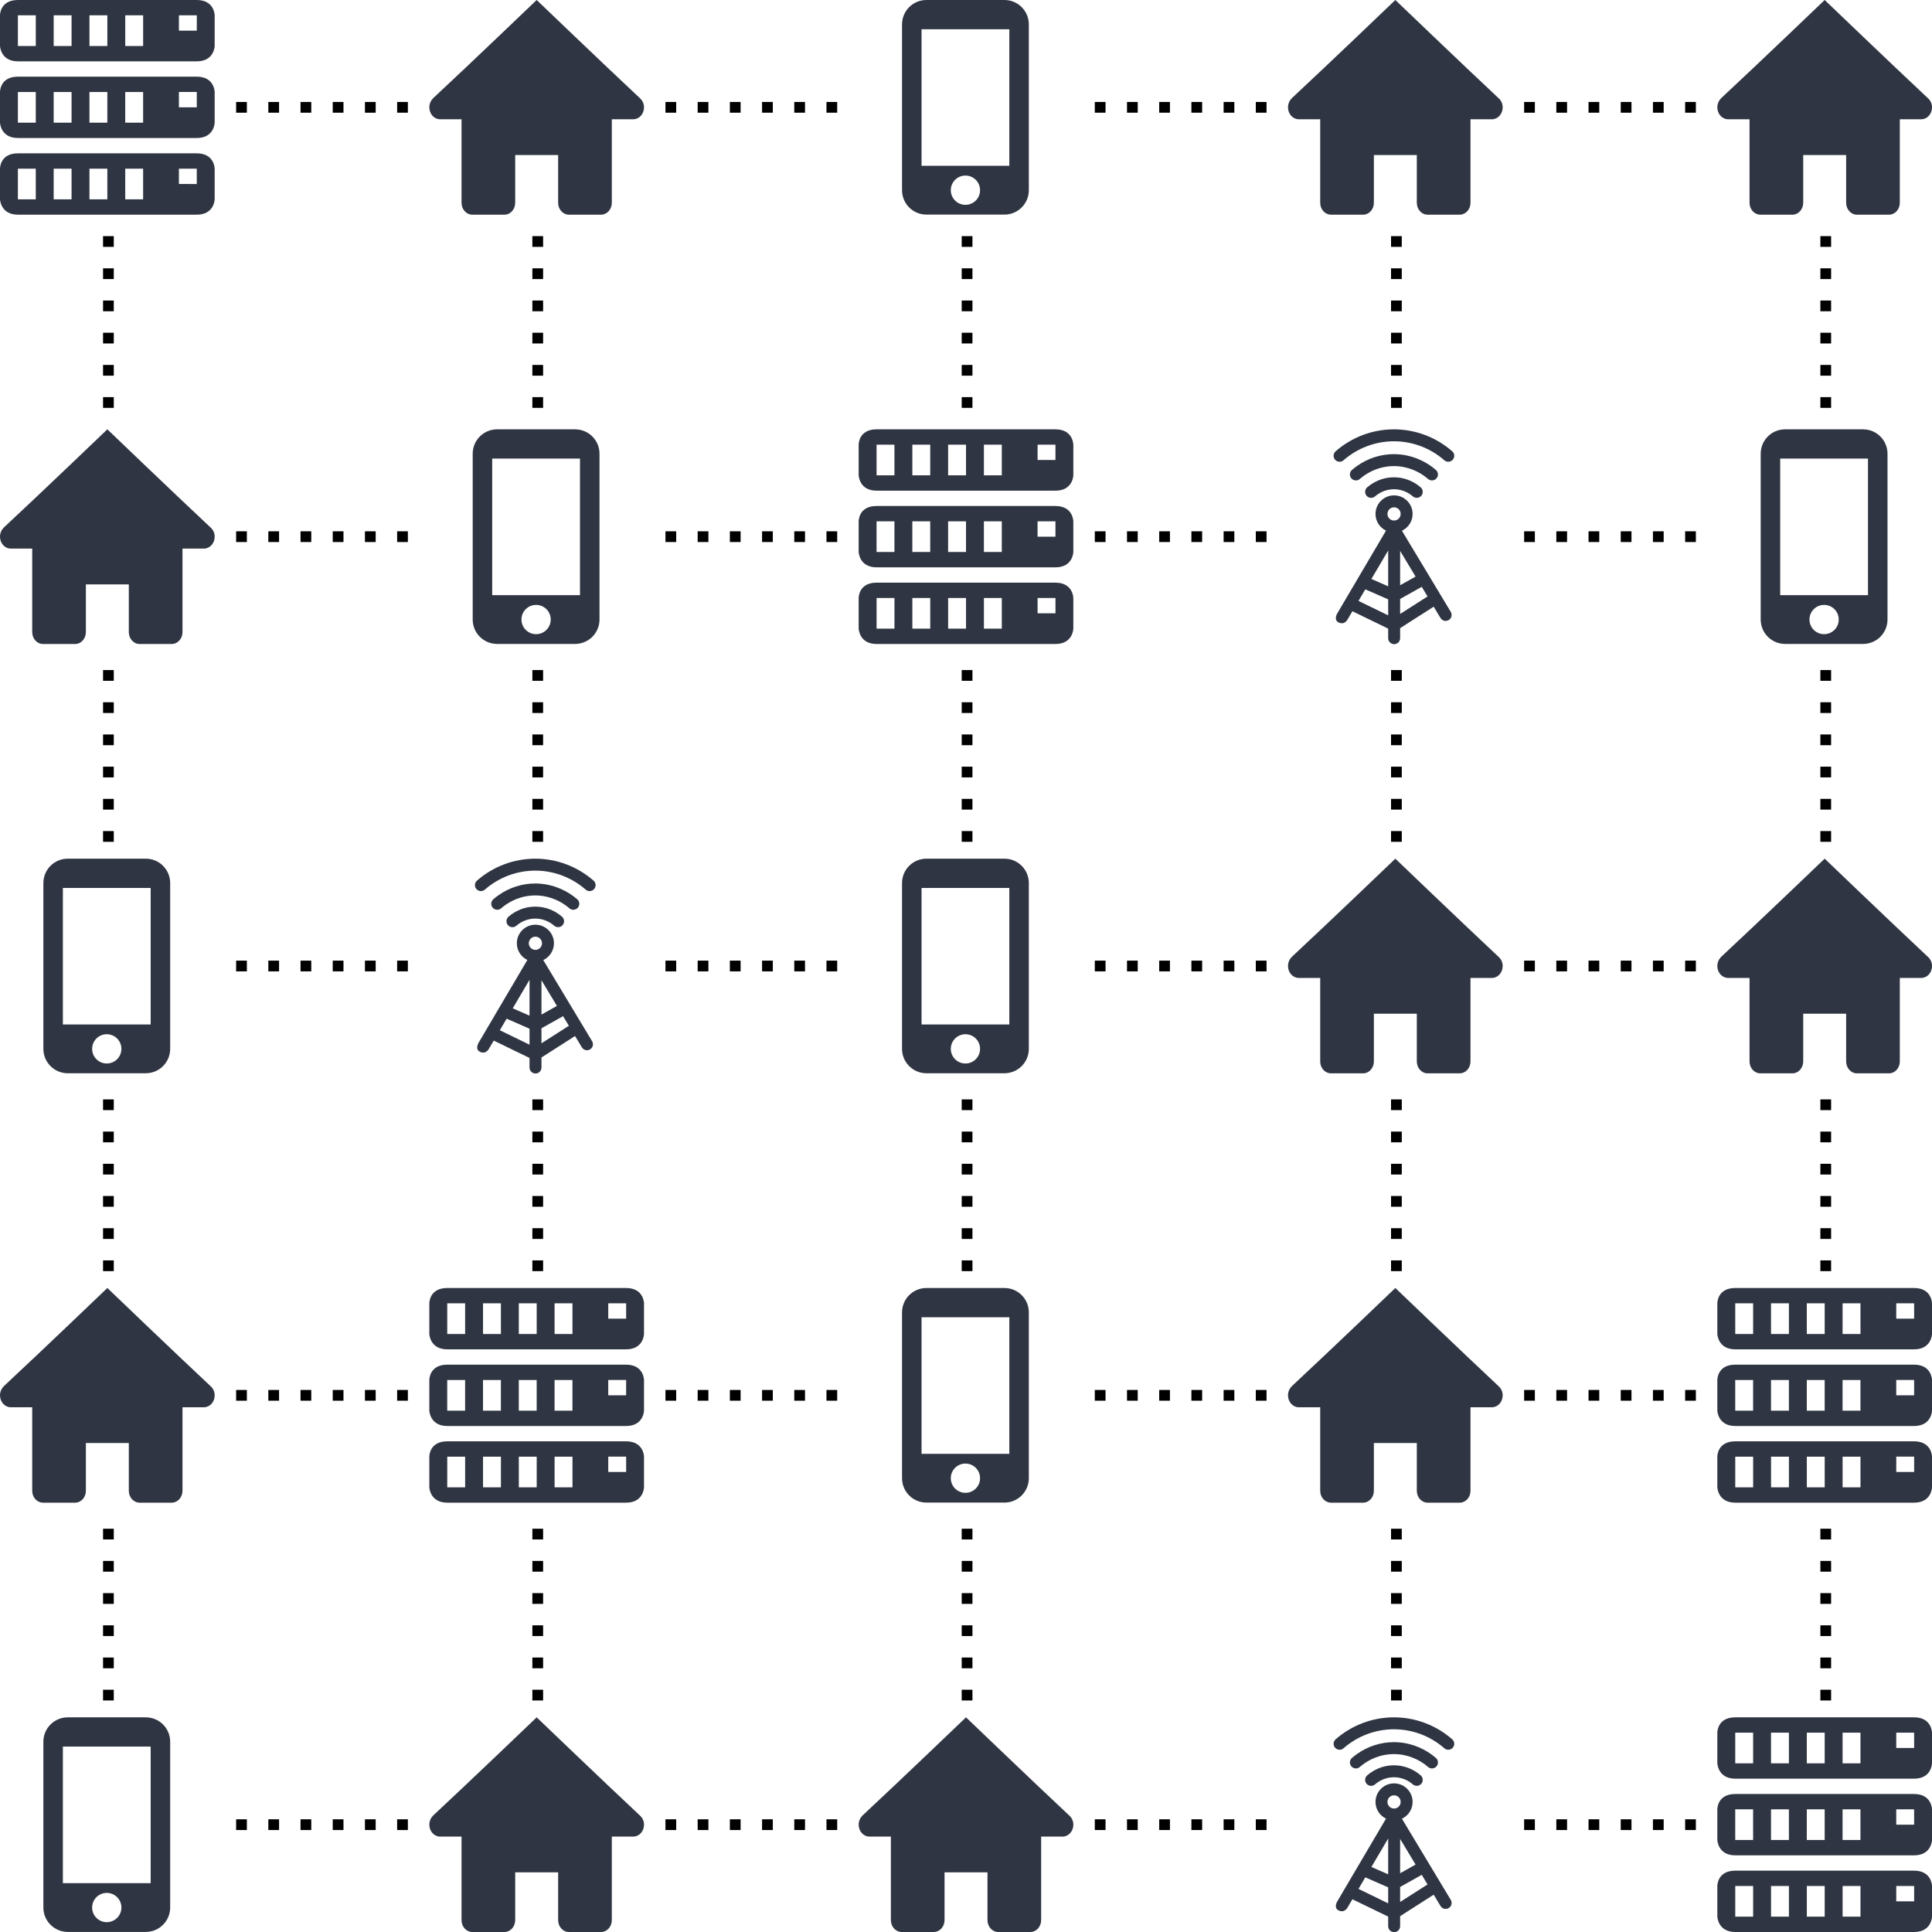 <?xml version="1.0" encoding="UTF-8" standalone="no"?>
<!-- Created with Inkscape (http://www.inkscape.org/) -->

<svg
   xmlns:dc="http://purl.org/dc/elements/1.1/"
   xmlns:cc="http://creativecommons.org/ns#"
   xmlns:rdf="http://www.w3.org/1999/02/22-rdf-syntax-ns#"
   xmlns:svg="http://www.w3.org/2000/svg"
   xmlns="http://www.w3.org/2000/svg"
   xmlns:xlink="http://www.w3.org/1999/xlink"
   xmlns:sodipodi="http://sodipodi.sourceforge.net/DTD/sodipodi-0.dtd"
   xmlns:inkscape="http://www.inkscape.org/namespaces/inkscape"
   width="900"
   height="900"
   viewBox="0 0 238.125 238.125"
   version="1.1"
   id="svg8"
   sodipodi:docname="mesh.svg"
   inkscape:version="0.92.2 2405546, 2018-03-11">
  <defs
     id="defs2">
    <linearGradient
       inkscape:collect="always"
       id="linearGradient34235">
      <stop
         style="stop-color:#fcfdfd;stop-opacity:1;"
         offset="0"
         id="stop34231" />
      <stop
         style="stop-color:#fcfdfd;stop-opacity:0;"
         offset="1"
         id="stop34233" />
    </linearGradient>
    <marker
       inkscape:stockid="DotM"
       orient="auto"
       refY="0"
       refX="0"
       id="marker27626"
       style="overflow:visible"
       inkscape:isstock="true">
      <path
         id="path27624"
         d="m -2.5,-1 c 0,2.76 -2.24,5 -5,5 -2.76,0 -5,-2.24 -5,-5 0,-2.76 2.24,-5 5,-5 2.76,0 5,2.24 5,5 z"
         style="fill:#2f3542;fill-opacity:1;fill-rule:evenodd;stroke:#2f3542;stroke-width:1pt;stroke-opacity:1"
         transform="matrix(0.4,0,0,0.4,2.96,0.4)"
         inkscape:connector-curvature="0" />
    </marker>
    <marker
       inkscape:stockid="DotM"
       orient="auto"
       refY="0"
       refX="0"
       id="marker27388"
       style="overflow:visible"
       inkscape:isstock="true">
      <path
         id="path27386"
         d="m -2.5,-1 c 0,2.76 -2.24,5 -5,5 -2.76,0 -5,-2.24 -5,-5 0,-2.76 2.24,-5 5,-5 2.76,0 5,2.24 5,5 z"
         style="fill:#2f3542;fill-opacity:1;fill-rule:evenodd;stroke:#2f3542;stroke-width:1pt;stroke-opacity:1"
         transform="matrix(0.4,0,0,0.4,2.96,0.4)"
         inkscape:connector-curvature="0" />
    </marker>
    <marker
       inkscape:isstock="true"
       style="overflow:visible"
       id="marker24198"
       refX="0"
       refY="0"
       orient="auto"
       inkscape:stockid="DotM">
      <path
         transform="matrix(0.4,0,0,0.4,2.96,0.4)"
         style="fill:#2f3542;fill-opacity:1;fill-rule:evenodd;stroke:#000000;stroke-width:1pt;stroke-opacity:1"
         d="m -2.5,-1 c 0,2.76 -2.24,5 -5,5 -2.76,0 -5,-2.24 -5,-5 0,-2.76 2.24,-5 5,-5 2.76,0 5,2.24 5,5 z"
         id="path24196"
         inkscape:connector-curvature="0" />
    </marker>
    <marker
       inkscape:isstock="true"
       style="overflow:visible"
       id="marker23984"
       refX="0"
       refY="0"
       orient="auto"
       inkscape:stockid="DotM">
      <path
         transform="matrix(0.4,0,0,0.4,2.96,0.4)"
         style="fill:#2f3542;fill-opacity:1;fill-rule:evenodd;stroke:#000000;stroke-width:1pt;stroke-opacity:1"
         d="m -2.5,-1 c 0,2.76 -2.24,5 -5,5 -2.76,0 -5,-2.24 -5,-5 0,-2.76 2.24,-5 5,-5 2.76,0 5,2.24 5,5 z"
         id="path23982"
         inkscape:connector-curvature="0" />
    </marker>
    <linearGradient
       inkscape:collect="always"
       xlink:href="#linearGradient34235"
       id="linearGradient34237"
       x1="287.755"
       y1="-21.147"
       x2="185.206"
       y2="-2.468"
       gradientUnits="userSpaceOnUse" />
  </defs>
  <sodipodi:namedview
     id="base"
     pagecolor="#ffffff"
     bordercolor="#666666"
     borderopacity="1.0"
     inkscape:pageopacity="0.0"
     inkscape:pageshadow="2"
     inkscape:zoom="0.7"
     inkscape:cx="506.25551"
     inkscape:cy="285.95006"
     inkscape:document-units="mm"
     inkscape:current-layer="layer2"
     showgrid="false"
     inkscape:snap-global="false"
     inkscape:window-width="2560"
     inkscape:window-height="1376"
     inkscape:window-x="0"
     inkscape:window-y="27"
     inkscape:window-maximized="1"
     showguides="true"
     units="px"
     fit-margin-top="0"
     fit-margin-left="0"
     fit-margin-right="0"
     fit-margin-bottom="0"
     inkscape:snap-bbox="true"
     inkscape:bbox-paths="true"
     inkscape:bbox-nodes="true"
     inkscape:object-nodes="false"
     inkscape:snap-nodes="false"
     inkscape:snap-object-midpoints="true"
     inkscape:snap-others="true"
     inkscape:snap-page="true" />
  <g
     inkscape:groupmode="layer"
     id="layer2"
     inkscape:label="devices"
     style="display:inline"
     transform="translate(-10.656,11.8)">
    <path
       id="path4731"
       d="m 10.656,-9.91 v 3.78 c 0,0 0.066,1.89 2.205,1.89 2.139,0 19.882,0 22.049,0 2.166,0 2.205,-1.89 2.205,-1.89 v -3.78 c 0,0 -0.017,-1.89 -2.205,-1.89 -2.188,0 -20.273,0 -22.049,0 -2.236,0 -2.205,1.89 -2.205,1.89 z m 0,9.449 v 3.78 c 0,0 0.066,1.89 2.205,1.89 2.139,0 19.882,0 22.049,0 2.166,0 2.205,-1.89 2.205,-1.89 v -3.78 c 0,0 -0.017,-1.89 -2.205,-1.89 -2.188,0 -20.273,0 -22.049,0 -2.236,0 -2.205,1.89 -2.205,1.89 z m 0,9.449 V 12.769 c 0,0 0.066,1.89 2.205,1.89 2.139,0 19.882,0 22.049,0 2.166,0 2.205,-1.89 2.205,-1.89 V 8.989 c 0,0 -0.017,-1.89 -2.205,-1.89 -2.188,0 -20.273,0 -22.049,0 -2.236,0 -2.205,1.89 -2.205,1.89 z m 2.205,-5.67 v -3.78 h 2.205 v 3.78 z m 4.41,0 v -3.78 h 2.205 v 3.78 z m 4.41,0 v -3.78 h 2.205 v 3.78 z m 4.41,0 v -3.78 h 2.205 v 3.78 z m 6.615,-1.89 v -1.89 h 2.205 v 1.89 z m -19.844,-7.56 v -3.78 h 2.205 v 3.78 z m 4.41,0 v -3.78 h 2.205 v 3.78 z m 4.41,0 v -3.78 h 2.205 v 3.78 z m 4.41,0 v -3.78 h 2.205 v 3.78 z m 6.615,-1.89 v -1.89 h 2.205 v 1.89 z M 12.861,12.769 V 8.989 h 2.205 V 12.769 Z m 4.41,0 V 8.989 H 19.476 V 12.769 Z m 4.41,0 V 8.989 h 2.205 V 12.769 Z m 4.41,0 V 8.989 h 2.205 V 12.769 Z m 6.615,-1.89 V 8.989 H 34.91 V 10.879 Z"
       inkscape:connector-curvature="0"
       style="display:inline;fill:#2f3542;fill-opacity:1;stroke-width:0.032" />
    <path
       id="path4764"
       d="m 76.802,-11.8 c 0,0 -8.184,7.849 -12.757,12.1 -0.269,0.271 -0.472,0.664 -0.472,1.129 0,0.813 0.591,1.47 1.323,1.47 h 2.646 V 13.189 c 0,0.813 0.591,1.47 1.323,1.47 h 3.969 c 0.732,0 1.323,-0.659 1.323,-1.47 V 7.309 h 5.292 v 5.88 c 0,0.811 0.591,1.47 1.323,1.47 h 3.969 c 0.732,0 1.323,-0.657 1.323,-1.47 V 2.899 h 2.646 c 0.732,0 1.323,-0.657 1.323,-1.47 0,-0.464 -0.204,-0.858 -0.507,-1.129 C 84.983,-3.951 76.802,-11.8 76.802,-11.8 Z"
       inkscape:connector-curvature="0"
       style="display:inline;fill:#2f3542;fill-opacity:1;stroke-width:1.394" />
    <g
       style="display:inline"
       id="g942"
       transform="translate(20.577,-22.363)">
      <g
         style="display:inline;fill:#2f3542;fill-opacity:1"
         transform="matrix(0.293,0,0,0.293,42.734,116.227)"
         id="g28883">
        <g
           style="fill:#2f3542;fill-opacity:1"
           id="g28881">
          <path
             style="fill:#2f3542;fill-opacity:1"
             inkscape:connector-curvature="0"
             d="m 25.986,80.5 2.006,-3.408 c 0.023,0.012 0.043,0.029 0.066,0.041 l 14.979,7.281 v 4.027 c 0,1.387 1.125,2.512 2.514,2.512 1.387,0 2.512,-1.125 2.512,-2.512 v -4.229 l 14.119,-9.031 2.871,4.775 c 0.473,0.783 1.303,1.217 2.156,1.217 0.441,0 0.887,-0.117 1.293,-0.359 1.189,-0.717 1.572,-2.26 0.857,-3.449 L 48.82,43.228 c 2.65,-1.248 4.494,-3.939 4.494,-7.059 0,-4.305 -3.502,-7.809 -7.807,-7.809 -4.303,0 -7.805,3.504 -7.805,7.809 0,3.09 1.807,5.758 4.416,7.022 -4.482,7.618 -20.463,34.761 -20.463,34.761 0,0 -1.725,2.761 0.531,3.861 2.564,1.25 3.8,-1.313 3.8,-1.313 z m 22.077,-28.781 6.5,10.801 -6.5,3.65 z m -5.026,14.9 -7.059,-3.092 7.059,-11.99 z m 5.026,11.629 v -6.316 l 9.092,-5.104 2.436,4.047 z M 45.508,33.385 c 1.533,0 2.781,1.249 2.781,2.783 0,1.534 -1.248,2.781 -2.781,2.781 -1.533,0 -2.779,-1.247 -2.779,-2.781 0,-1.534 1.246,-2.783 2.779,-2.783 z m -14.961,39.369 2.865,-4.865 9.625,4.215 v 6.723 z"
             id="path28873" />
          <path
             style="fill:#2f3542;fill-opacity:1"
             inkscape:connector-curvature="0"
             d="m 61.457,22.071 c 0,0 0,0 0.002,0 v 0 c 0.699,0 1.396,-0.291 1.893,-0.859 0.914,-1.045 0.807,-2.632 -0.238,-3.545 -2.146,-1.877 -4.566,-3.359 -7.139,-4.461 -3.307,-1.418 -6.875,-2.189 -10.52,-2.189 0,0 0,0 -0.002,0 h -0.002 c -5.555,0 -10.945,1.744 -15.459,4.938 -0.756,0.533 -1.494,1.098 -2.197,1.711 -1.045,0.914 -1.152,2.5 -0.238,3.545 0.457,0.524 1.084,0.813 1.729,0.854 0.09,0.006 0.18,-0.004 0.271,-0.008 0.068,-0.003 0.137,0.003 0.205,-0.006 0.482,-0.06 0.951,-0.259 1.346,-0.603 0.619,-0.543 1.275,-1.034 1.945,-1.5 3.641,-2.523 7.957,-3.906 12.4,-3.906 2.783,0 5.516,0.552 8.066,1.574 2.273,0.91 4.404,2.191 6.285,3.835 0.477,0.416 1.067,0.62 1.653,0.62 z"
             id="path28875" />
          <path
             style="fill:#2f3542;fill-opacity:1"
             inkscape:connector-curvature="0"
             d="M 69.971,9.815 C 63.157,3.86 54.451,0.581 45.455,0.581 c -8.998,0 -17.705,3.279 -24.518,9.233 -1.045,0.913 -1.15,2.501 -0.238,3.545 0.914,1.045 2.502,1.151 3.545,0.238 5.896,-5.153 13.43,-7.991 21.211,-7.991 7.779,0 15.311,2.838 21.209,7.993 0.477,0.416 1.064,0.62 1.652,0.62 0.699,0 1.396,-0.291 1.893,-0.859 0.914,-1.045 0.807,-2.632 -0.238,-3.545 z"
             id="path28877" />
          <path
             style="fill:#2f3542;fill-opacity:1"
             inkscape:connector-curvature="0"
             d="m 33.357,27.151 c 0,0.017 -0.002,0.033 0,0.049 0.061,0.48 0.26,0.95 0.604,1.343 0.914,1.044 2.504,1.148 3.545,0.233 0.234,-0.203 0.477,-0.393 0.723,-0.577 1.488,-1.113 3.199,-1.868 5.004,-2.209 0.02,-0.004 0.039,-0.01 0.059,-0.014 0.037,-0.007 0.074,-0.009 0.111,-0.015 0.674,-0.117 1.359,-0.182 2.051,-0.182 2.918,0.001 5.74,1.064 7.949,2.996 0.119,0.104 0.244,0.195 0.377,0.273 0.395,0.234 0.836,0.35 1.277,0.35 0.699,0 1.395,-0.29 1.893,-0.857 0.914,-1.045 0.807,-2.632 -0.236,-3.545 -0.002,-10e-4 -0.002,-0.002 -0.002,-0.002 v 0 c -0.004,-0.003 -0.006,-0.005 -0.01,-0.008 -3.123,-2.729 -7.117,-4.232 -11.246,-4.232 0,0 0,0 -0.002,0 h -0.002 c -1.035,0 -2.063,0.095 -3.068,0.279 -2.389,0.438 -4.654,1.393 -6.66,2.785 -0.104,0.072 -0.213,0.135 -0.316,0.209 -0.033,0.025 -0.064,0.055 -0.1,0.08 -0.379,0.28 -0.752,0.572 -1.109,0.886 -0.393,0.343 -0.652,0.782 -0.775,1.251 -0.018,0.063 -0.02,0.126 -0.031,0.189 -0.018,0.095 -0.041,0.188 -0.047,0.285 -0.012,0.145 -0.004,0.289 0.011,0.433 z"
             id="path28879" />
        </g>
      </g>
    </g>
    <g
       style="display:inline"
       id="g905"
       transform="translate(11.621,-56.649)">
      <g
         id="g4750"
         transform="matrix(0.551,0,0,0.551,110.414,44.969)"
         style="display:inline">
        <path
           style="fill:#2f3542;fill-opacity:1;stroke-width:1.091"
           id="path4746"
           d="M 22.545,-0.217 H 5.091 c -3.011,0 -5.455,2.444 -5.455,5.455 V 42.329 c 0,3.011 2.444,5.455 5.455,5.455 h 17.455 c 3.011,0 5.455,-2.444 5.455,-5.455 V 5.238 c 0,-3.011 -2.444,-5.455 -5.455,-5.455 z M 13.818,45.601 c -1.811,0 -3.273,-1.462 -3.273,-3.273 0,-1.811 1.462,-3.273 3.273,-3.273 1.811,0 3.273,1.462 3.273,3.273 0,1.811 -1.462,3.273 -3.273,3.273 z m 9.818,-8.727 H 4 V 6.329 h 19.636 z"
           inkscape:connector-curvature="0" />
      </g>
    </g>
    <g
       style="display:inline"
       transform="translate(-41.296,-3.732)"
       id="g913">
      <g
         style="display:inline"
         transform="matrix(0.551,0,0,0.551,110.414,44.969)"
         id="g911">
        <path
           inkscape:connector-curvature="0"
           d="M 22.545,-0.217 H 5.091 c -3.011,0 -5.455,2.444 -5.455,5.455 V 42.329 c 0,3.011 2.444,5.455 5.455,5.455 h 17.455 c 3.011,0 5.455,-2.444 5.455,-5.455 V 5.238 c 0,-3.011 -2.444,-5.455 -5.455,-5.455 z M 13.818,45.601 c -1.811,0 -3.273,-1.462 -3.273,-3.273 0,-1.811 1.462,-3.273 3.273,-3.273 1.811,0 3.273,1.462 3.273,3.273 0,1.811 -1.462,3.273 -3.273,3.273 z m 9.818,-8.727 H 4 V 6.329 h 19.636 z"
           id="path909"
           style="fill:#2f3542;fill-opacity:1;stroke-width:1.091" />
      </g>
    </g>
    <g
       style="display:inline"
       id="g923"
       transform="translate(11.621,49.184)">
      <g
         id="g921"
         transform="matrix(0.551,0,0,0.551,110.414,44.969)"
         style="display:inline">
        <path
           style="fill:#2f3542;fill-opacity:1;stroke-width:1.091"
           id="path919"
           d="M 22.545,-0.217 H 5.091 c -3.011,0 -5.455,2.444 -5.455,5.455 V 42.329 c 0,3.011 2.444,5.455 5.455,5.455 h 17.455 c 3.011,0 5.455,-2.444 5.455,-5.455 V 5.238 c 0,-3.011 -2.444,-5.455 -5.455,-5.455 z M 13.818,45.601 c -1.811,0 -3.273,-1.462 -3.273,-3.273 0,-1.811 1.462,-3.273 3.273,-3.273 1.811,0 3.273,1.462 3.273,3.273 0,1.811 -1.462,3.273 -3.273,3.273 z m 9.818,-8.727 H 4 V 6.329 h 19.636 z"
           inkscape:connector-curvature="0" />
      </g>
    </g>
    <path
       style="display:inline;fill:#2f3542;fill-opacity:1;stroke-width:0.032"
       inkscape:connector-curvature="0"
       d="m 116.489,43.007 v 3.78 c 0,0 0.066,1.89 2.205,1.89 2.139,0 19.882,0 22.049,0 2.166,0 2.205,-1.89 2.205,-1.89 v -3.78 c 0,0 -0.017,-1.89 -2.205,-1.89 -2.188,0 -20.273,0 -22.049,0 -2.236,0 -2.205,1.89 -2.205,1.89 z m 0,9.449 v 3.78 c 0,0 0.066,1.89 2.205,1.89 2.139,0 19.882,0 22.049,0 2.166,0 2.205,-1.89 2.205,-1.89 v -3.78 c 0,0 -0.017,-1.89 -2.205,-1.89 -2.188,0 -20.273,0 -22.049,0 -2.236,0 -2.205,1.89 -2.205,1.89 z m 0,9.449 v 3.78 c 0,0 0.066,1.89 2.205,1.89 2.139,0 19.882,0 22.049,0 2.166,0 2.205,-1.89 2.205,-1.89 v -3.78 c 0,0 -0.017,-1.89 -2.205,-1.89 -2.188,0 -20.273,0 -22.049,0 -2.236,0 -2.205,1.89 -2.205,1.89 z m 2.205,-5.67 v -3.78 h 2.205 v 3.78 z m 4.41,0 v -3.78 h 2.205 v 3.78 z m 4.41,0 v -3.78 h 2.205 v 3.78 z m 4.41,0 v -3.78 h 2.205 v 3.78 z m 6.615,-1.89 v -1.89 h 2.205 v 1.89 z m -19.844,-7.56 v -3.78 h 2.205 v 3.78 z m 4.41,0 v -3.78 h 2.205 v 3.78 z m 4.41,0 v -3.78 h 2.205 v 3.78 z m 4.41,0 v -3.78 h 2.205 v 3.78 z m 6.615,-1.89 v -1.89 h 2.205 v 1.89 z m -19.844,20.789 v -3.78 h 2.205 v 3.78 z m 4.41,0 v -3.78 h 2.205 v 3.78 z m 4.41,0 v -3.78 h 2.205 v 3.78 z m 4.41,0 v -3.78 h 2.205 v 3.78 z m 6.615,-1.89 v -1.89 h 2.205 v 1.89 z"
       id="path925" />
    <path
       id="path944"
       d="m 182.636,-11.8 c 0,0 -8.184,7.849 -12.757,12.1 -0.269,0.271 -0.472,0.664 -0.472,1.129 0,0.813 0.591,1.47 1.323,1.47 h 2.646 V 13.189 c 0,0.813 0.591,1.47 1.323,1.47 h 3.969 c 0.732,0 1.323,-0.659 1.323,-1.47 V 7.309 h 5.292 v 5.88 c 0,0.811 0.591,1.47 1.323,1.47 h 3.969 c 0.732,0 1.323,-0.657 1.323,-1.47 V 2.899 h 2.646 c 0.732,0 1.323,-0.657 1.323,-1.47 0,-0.464 -0.204,-0.858 -0.507,-1.129 -4.542,-4.251 -12.723,-12.1 -12.723,-12.1 z"
       inkscape:connector-curvature="0"
       style="display:inline;fill:#2f3542;fill-opacity:1;stroke-width:1.394" />
    <g
       style="display:inline"
       id="g952"
       transform="translate(-94.212,49.184)">
      <g
         id="g950"
         transform="matrix(0.551,0,0,0.551,110.414,44.969)"
         style="display:inline">
        <path
           style="fill:#2f3542;fill-opacity:1;stroke-width:1.091"
           id="path948"
           d="M 22.545,-0.217 H 5.091 c -3.011,0 -5.455,2.444 -5.455,5.455 V 42.329 c 0,3.011 2.444,5.455 5.455,5.455 h 17.455 c 3.011,0 5.455,-2.444 5.455,-5.455 V 5.238 c 0,-3.011 -2.444,-5.455 -5.455,-5.455 z M 13.818,45.601 c -1.811,0 -3.273,-1.462 -3.273,-3.273 0,-1.811 1.462,-3.273 3.273,-3.273 1.811,0 3.273,1.462 3.273,3.273 0,1.811 -1.462,3.273 -3.273,3.273 z m 9.818,-8.727 H 4 V 6.329 h 19.636 z"
           inkscape:connector-curvature="0" />
      </g>
    </g>
    <g
       style="display:inline"
       transform="translate(126.41,-75.28)"
       id="g968">
      <g
         id="g966"
         transform="matrix(0.293,0,0,0.293,42.734,116.227)"
         style="display:inline;fill:#2f3542;fill-opacity:1">
        <g
           id="g964"
           style="fill:#2f3542;fill-opacity:1">
          <path
             id="path956"
             d="m 25.986,80.5 2.006,-3.408 c 0.023,0.012 0.043,0.029 0.066,0.041 l 14.979,7.281 v 4.027 c 0,1.387 1.125,2.512 2.514,2.512 1.387,0 2.512,-1.125 2.512,-2.512 v -4.229 l 14.119,-9.031 2.871,4.775 c 0.473,0.783 1.303,1.217 2.156,1.217 0.441,0 0.887,-0.117 1.293,-0.359 1.189,-0.717 1.572,-2.26 0.857,-3.449 L 48.82,43.228 c 2.65,-1.248 4.494,-3.939 4.494,-7.059 0,-4.305 -3.502,-7.809 -7.807,-7.809 -4.303,0 -7.805,3.504 -7.805,7.809 0,3.09 1.807,5.758 4.416,7.022 -4.482,7.618 -20.463,34.761 -20.463,34.761 0,0 -1.725,2.761 0.531,3.861 2.564,1.25 3.8,-1.313 3.8,-1.313 z m 22.077,-28.781 6.5,10.801 -6.5,3.65 z m -5.026,14.9 -7.059,-3.092 7.059,-11.99 z m 5.026,11.629 v -6.316 l 9.092,-5.104 2.436,4.047 z M 45.508,33.385 c 1.533,0 2.781,1.249 2.781,2.783 0,1.534 -1.248,2.781 -2.781,2.781 -1.533,0 -2.779,-1.247 -2.779,-2.781 0,-1.534 1.246,-2.783 2.779,-2.783 z m -14.961,39.369 2.865,-4.865 9.625,4.215 v 6.723 z"
             inkscape:connector-curvature="0"
             style="fill:#2f3542;fill-opacity:1" />
          <path
             id="path958"
             d="m 61.457,22.071 c 0,0 0,0 0.002,0 v 0 c 0.699,0 1.396,-0.291 1.893,-0.859 0.914,-1.045 0.807,-2.632 -0.238,-3.545 -2.146,-1.877 -4.566,-3.359 -7.139,-4.461 -3.307,-1.418 -6.875,-2.189 -10.52,-2.189 0,0 0,0 -0.002,0 h -0.002 c -5.555,0 -10.945,1.744 -15.459,4.938 -0.756,0.533 -1.494,1.098 -2.197,1.711 -1.045,0.914 -1.152,2.5 -0.238,3.545 0.457,0.524 1.084,0.813 1.729,0.854 0.09,0.006 0.18,-0.004 0.271,-0.008 0.068,-0.003 0.137,0.003 0.205,-0.006 0.482,-0.06 0.951,-0.259 1.346,-0.603 0.619,-0.543 1.275,-1.034 1.945,-1.5 3.641,-2.523 7.957,-3.906 12.4,-3.906 2.783,0 5.516,0.552 8.066,1.574 2.273,0.91 4.404,2.191 6.285,3.835 0.477,0.416 1.067,0.62 1.653,0.62 z"
             inkscape:connector-curvature="0"
             style="fill:#2f3542;fill-opacity:1" />
          <path
             id="path960"
             d="M 69.971,9.815 C 63.157,3.86 54.451,0.581 45.455,0.581 c -8.998,0 -17.705,3.279 -24.518,9.233 -1.045,0.913 -1.15,2.501 -0.238,3.545 0.914,1.045 2.502,1.151 3.545,0.238 5.896,-5.153 13.43,-7.991 21.211,-7.991 7.779,0 15.311,2.838 21.209,7.993 0.477,0.416 1.064,0.62 1.652,0.62 0.699,0 1.396,-0.291 1.893,-0.859 0.914,-1.045 0.807,-2.632 -0.238,-3.545 z"
             inkscape:connector-curvature="0"
             style="fill:#2f3542;fill-opacity:1" />
          <path
             id="path962"
             d="m 33.357,27.151 c 0,0.017 -0.002,0.033 0,0.049 0.061,0.48 0.26,0.95 0.604,1.343 0.914,1.044 2.504,1.148 3.545,0.233 0.234,-0.203 0.477,-0.393 0.723,-0.577 1.488,-1.113 3.199,-1.868 5.004,-2.209 0.02,-0.004 0.039,-0.01 0.059,-0.014 0.037,-0.007 0.074,-0.009 0.111,-0.015 0.674,-0.117 1.359,-0.182 2.051,-0.182 2.918,0.001 5.74,1.064 7.949,2.996 0.119,0.104 0.244,0.195 0.377,0.273 0.395,0.234 0.836,0.35 1.277,0.35 0.699,0 1.395,-0.29 1.893,-0.857 0.914,-1.045 0.807,-2.632 -0.236,-3.545 -0.002,-10e-4 -0.002,-0.002 -0.002,-0.002 v 0 c -0.004,-0.003 -0.006,-0.005 -0.01,-0.008 -3.123,-2.729 -7.117,-4.232 -11.246,-4.232 0,0 0,0 -0.002,0 h -0.002 c -1.035,0 -2.063,0.095 -3.068,0.279 -2.389,0.438 -4.654,1.393 -6.66,2.785 -0.104,0.072 -0.213,0.135 -0.316,0.209 -0.033,0.025 -0.064,0.055 -0.1,0.08 -0.379,0.28 -0.752,0.572 -1.109,0.886 -0.393,0.343 -0.652,0.782 -0.775,1.251 -0.018,0.063 -0.02,0.126 -0.031,0.189 -0.018,0.095 -0.041,0.188 -0.047,0.285 -0.012,0.145 -0.004,0.289 0.011,0.433 z"
             inkscape:connector-curvature="0"
             style="fill:#2f3542;fill-opacity:1" />
        </g>
      </g>
    </g>
    <path
       style="display:inline;fill:#2f3542;fill-opacity:1;stroke-width:1.394"
       inkscape:connector-curvature="0"
       d="m 182.636,94.034 c 0,0 -8.184,7.849 -12.757,12.1 -0.269,0.271 -0.472,0.664 -0.472,1.129 0,0.813 0.591,1.47 1.323,1.47 h 2.646 v 10.289 c 0,0.813 0.591,1.47 1.323,1.47 h 3.969 c 0.732,0 1.323,-0.659 1.323,-1.47 v -5.88 h 5.292 v 5.88 c 0,0.811 0.591,1.47 1.323,1.47 h 3.969 c 0.732,0 1.323,-0.657 1.323,-1.47 v -10.289 h 2.646 c 0.732,0 1.323,-0.657 1.323,-1.47 0,-0.464 -0.204,-0.858 -0.507,-1.129 -4.542,-4.251 -12.723,-12.1 -12.723,-12.1 z"
       id="path970" />
    <path
       id="path972"
       d="m 23.886,41.117 c 0,0 -8.184,7.849 -12.757,12.1 -0.269,0.271 -0.472,0.664 -0.472,1.129 0,0.813 0.591,1.47 1.323,1.47 h 2.646 v 10.289 c 0,0.813 0.591,1.47 1.323,1.47 h 3.969 c 0.732,0 1.323,-0.659 1.323,-1.47 v -5.88 h 5.292 v 5.88 c 0,0.811 0.591,1.47 1.323,1.47 h 3.969 c 0.732,0 1.323,-0.657 1.323,-1.47 v -10.289 h 2.646 c 0.732,0 1.323,-0.657 1.323,-1.47 0,-0.464 -0.204,-0.858 -0.507,-1.129 -4.542,-4.251 -12.723,-12.1 -12.723,-12.1 z"
       inkscape:connector-curvature="0"
       style="display:inline;fill:#2f3542;fill-opacity:1;stroke-width:1.394" />
    <path
       id="path974"
       d="m 76.802,199.867 c 0,0 -8.184,7.849 -12.757,12.1 -0.269,0.271 -0.472,0.664 -0.472,1.129 0,0.813 0.591,1.47 1.323,1.47 h 2.646 v 10.289 c 0,0.813 0.591,1.47 1.323,1.47 h 3.969 c 0.732,0 1.323,-0.659 1.323,-1.47 v -5.88 h 5.292 v 5.88 c 0,0.811 0.591,1.47 1.323,1.47 h 3.969 c 0.732,0 1.323,-0.657 1.323,-1.47 v -10.289 h 2.646 c 0.732,0 1.323,-0.657 1.323,-1.47 0,-0.464 -0.204,-0.858 -0.507,-1.129 -4.542,-4.251 -12.723,-12.1 -12.723,-12.1 z"
       inkscape:connector-curvature="0"
       style="display:inline;fill:#2f3542;fill-opacity:1;stroke-width:1.394" />
    <g
       style="display:inline"
       transform="translate(117.454,-3.732)"
       id="g982">
      <g
         style="display:inline"
         transform="matrix(0.551,0,0,0.551,110.414,44.969)"
         id="g980">
        <path
           inkscape:connector-curvature="0"
           d="M 22.545,-0.217 H 5.091 c -3.011,0 -5.455,2.444 -5.455,5.455 V 42.329 c 0,3.011 2.444,5.455 5.455,5.455 h 17.455 c 3.011,0 5.455,-2.444 5.455,-5.455 V 5.238 c 0,-3.011 -2.444,-5.455 -5.455,-5.455 z M 13.818,45.601 c -1.811,0 -3.273,-1.462 -3.273,-3.273 0,-1.811 1.462,-3.273 3.273,-3.273 1.811,0 3.273,1.462 3.273,3.273 0,1.811 -1.462,3.273 -3.273,3.273 z m 9.818,-8.727 H 4 V 6.329 h 19.636 z"
           id="path978"
           style="fill:#2f3542;fill-opacity:1;stroke-width:1.091" />
      </g>
    </g>
    <path
       style="display:inline;fill:#2f3542;fill-opacity:1;stroke-width:1.394"
       inkscape:connector-curvature="0"
       d="m 235.552,-11.8 c 0,0 -8.184,7.849 -12.757,12.1 -0.269,0.271 -0.472,0.664 -0.472,1.129 0,0.813 0.591,1.47 1.323,1.47 h 2.646 V 13.189 c 0,0.813 0.591,1.47 1.323,1.47 h 3.969 c 0.732,0 1.323,-0.659 1.323,-1.47 V 7.309 h 5.292 v 5.88 c 0,0.811 0.591,1.47 1.323,1.47 h 3.969 c 0.732,0 1.323,-0.657 1.323,-1.47 V 2.899 h 2.646 c 0.732,0 1.323,-0.657 1.323,-1.47 0,-0.464 -0.204,-0.858 -0.507,-1.129 -4.542,-4.251 -12.723,-12.1 -12.723,-12.1 z"
       id="path984" />
    <path
       id="path986"
       d="m 63.573,148.84 v 3.78 c 0,0 0.066,1.89 2.205,1.89 2.139,0 19.882,0 22.049,0 2.166,0 2.205,-1.89 2.205,-1.89 v -3.78 c 0,0 -0.017,-1.89 -2.205,-1.89 -2.188,0 -20.273,0 -22.049,0 -2.236,0 -2.205,1.89 -2.205,1.89 z m 0,9.449 v 3.78 c 0,0 0.066,1.89 2.205,1.89 2.139,0 19.882,0 22.049,0 2.166,0 2.205,-1.89 2.205,-1.89 v -3.78 c 0,0 -0.017,-1.89 -2.205,-1.89 -2.188,0 -20.273,0 -22.049,0 -2.236,0 -2.205,1.89 -2.205,1.89 z m 0,9.449 v 3.78 c 0,0 0.066,1.89 2.205,1.89 2.139,0 19.882,0 22.049,0 2.166,0 2.205,-1.89 2.205,-1.89 v -3.78 c 0,0 -0.017,-1.89 -2.205,-1.89 -2.188,0 -20.273,0 -22.049,0 -2.236,0 -2.205,1.89 -2.205,1.89 z m 2.205,-5.67 v -3.78 h 2.205 v 3.78 z m 4.41,0 v -3.78 h 2.205 v 3.78 z m 4.41,0 v -3.78 h 2.205 v 3.78 z m 4.41,0 v -3.78 h 2.205 v 3.78 z m 6.615,-1.89 v -1.89 h 2.205 v 1.89 z m -19.844,-7.56 v -3.78 h 2.205 v 3.78 z m 4.41,0 v -3.78 h 2.205 v 3.78 z m 4.41,0 v -3.78 h 2.205 v 3.78 z m 4.41,0 v -3.78 h 2.205 v 3.78 z m 6.615,-1.89 v -1.89 h 2.205 v 1.89 z m -19.844,20.789 v -3.78 h 2.205 v 3.78 z m 4.41,0 v -3.78 h 2.205 v 3.78 z m 4.41,0 v -3.78 h 2.205 v 3.78 z m 4.41,0 v -3.78 h 2.205 v 3.78 z m 6.615,-1.89 v -1.89 h 2.205 v 1.89 z"
       inkscape:connector-curvature="0"
       style="display:inline;fill:#2f3542;fill-opacity:1;stroke-width:0.032" />
    <path
       style="display:inline;fill:#2f3542;fill-opacity:1;stroke-width:0.032"
       inkscape:connector-curvature="0"
       d="m 222.323,201.757 v 3.78 c 0,0 0.066,1.89 2.205,1.89 2.139,0 19.882,0 22.049,0 2.166,0 2.205,-1.89 2.205,-1.89 v -3.78 c 0,0 -0.017,-1.89 -2.205,-1.89 -2.188,0 -20.273,0 -22.049,0 -2.236,0 -2.205,1.89 -2.205,1.89 z m 0,9.449 v 3.78 c 0,0 0.066,1.89 2.205,1.89 2.139,0 19.882,0 22.049,0 2.166,0 2.205,-1.89 2.205,-1.89 v -3.78 c 0,0 -0.017,-1.89 -2.205,-1.89 -2.188,0 -20.273,0 -22.049,0 -2.236,0 -2.205,1.89 -2.205,1.89 z m 0,9.449 v 3.78 c 0,0 0.066,1.89 2.205,1.89 2.139,0 19.882,0 22.049,0 2.166,0 2.205,-1.89 2.205,-1.89 v -3.78 c 0,0 -0.017,-1.89 -2.205,-1.89 -2.188,0 -20.273,0 -22.049,0 -2.236,0 -2.205,1.89 -2.205,1.89 z m 2.205,-5.67 v -3.78 h 2.205 v 3.78 z m 4.41,0 v -3.78 h 2.205 v 3.78 z m 4.41,0 v -3.78 h 2.205 v 3.78 z m 4.41,0 v -3.78 h 2.205 v 3.78 z m 6.615,-1.89 v -1.89 h 2.205 v 1.89 z m -19.844,-7.56 v -3.78 h 2.205 v 3.78 z m 4.41,0 v -3.78 h 2.205 v 3.78 z m 4.41,0 v -3.78 h 2.205 v 3.78 z m 4.41,0 v -3.78 h 2.205 v 3.78 z m 6.615,-1.89 v -1.89 h 2.205 v 1.89 z m -19.844,20.789 v -3.78 h 2.205 v 3.78 z m 4.41,0 v -3.78 h 2.205 v 3.78 z m 4.41,0 v -3.78 h 2.205 v 3.78 z m 4.41,0 v -3.78 h 2.205 v 3.78 z m 6.615,-1.89 v -1.89 h 2.205 v 1.89 z"
       id="path988" />
    <path
       id="path990"
       d="m 23.886,146.95 c 0,0 -8.184,7.849 -12.757,12.1 -0.269,0.271 -0.472,0.664 -0.472,1.129 0,0.813 0.591,1.47 1.323,1.47 h 2.646 v 10.289 c 0,0.813 0.591,1.47 1.323,1.47 h 3.969 c 0.732,0 1.323,-0.659 1.323,-1.47 v -5.88 h 5.292 v 5.88 c 0,0.811 0.591,1.47 1.323,1.47 h 3.969 c 0.732,0 1.323,-0.657 1.323,-1.47 v -10.289 h 2.646 c 0.732,0 1.323,-0.657 1.323,-1.47 0,-0.464 -0.204,-0.858 -0.507,-1.129 -4.542,-4.251 -12.723,-12.1 -12.723,-12.1 z"
       inkscape:connector-curvature="0"
       style="display:inline;fill:#2f3542;fill-opacity:1;stroke-width:1.394" />
    <g
       style="display:inline"
       transform="translate(126.41,83.47)"
       id="g1006">
      <g
         id="g1004"
         transform="matrix(0.293,0,0,0.293,42.734,116.227)"
         style="display:inline;fill:#2f3542;fill-opacity:1">
        <g
           id="g1002"
           style="fill:#2f3542;fill-opacity:1">
          <path
             id="path994"
             d="m 25.986,80.5 2.006,-3.408 c 0.023,0.012 0.043,0.029 0.066,0.041 l 14.979,7.281 v 4.027 c 0,1.387 1.125,2.512 2.514,2.512 1.387,0 2.512,-1.125 2.512,-2.512 v -4.229 l 14.119,-9.031 2.871,4.775 c 0.473,0.783 1.303,1.217 2.156,1.217 0.441,0 0.887,-0.117 1.293,-0.359 1.189,-0.717 1.572,-2.26 0.857,-3.449 L 48.82,43.228 c 2.65,-1.248 4.494,-3.939 4.494,-7.059 0,-4.305 -3.502,-7.809 -7.807,-7.809 -4.303,0 -7.805,3.504 -7.805,7.809 0,3.09 1.807,5.758 4.416,7.022 -4.482,7.618 -20.463,34.761 -20.463,34.761 0,0 -1.725,2.761 0.531,3.861 2.564,1.25 3.8,-1.313 3.8,-1.313 z m 22.077,-28.781 6.5,10.801 -6.5,3.65 z m -5.026,14.9 -7.059,-3.092 7.059,-11.99 z m 5.026,11.629 v -6.316 l 9.092,-5.104 2.436,4.047 z M 45.508,33.385 c 1.533,0 2.781,1.249 2.781,2.783 0,1.534 -1.248,2.781 -2.781,2.781 -1.533,0 -2.779,-1.247 -2.779,-2.781 0,-1.534 1.246,-2.783 2.779,-2.783 z m -14.961,39.369 2.865,-4.865 9.625,4.215 v 6.723 z"
             inkscape:connector-curvature="0"
             style="fill:#2f3542;fill-opacity:1" />
          <path
             id="path996"
             d="m 61.457,22.071 c 0,0 0,0 0.002,0 v 0 c 0.699,0 1.396,-0.291 1.893,-0.859 0.914,-1.045 0.807,-2.632 -0.238,-3.545 -2.146,-1.877 -4.566,-3.359 -7.139,-4.461 -3.307,-1.418 -6.875,-2.189 -10.52,-2.189 0,0 0,0 -0.002,0 h -0.002 c -5.555,0 -10.945,1.744 -15.459,4.938 -0.756,0.533 -1.494,1.098 -2.197,1.711 -1.045,0.914 -1.152,2.5 -0.238,3.545 0.457,0.524 1.084,0.813 1.729,0.854 0.09,0.006 0.18,-0.004 0.271,-0.008 0.068,-0.003 0.137,0.003 0.205,-0.006 0.482,-0.06 0.951,-0.259 1.346,-0.603 0.619,-0.543 1.275,-1.034 1.945,-1.5 3.641,-2.523 7.957,-3.906 12.4,-3.906 2.783,0 5.516,0.552 8.066,1.574 2.273,0.91 4.404,2.191 6.285,3.835 0.477,0.416 1.067,0.62 1.653,0.62 z"
             inkscape:connector-curvature="0"
             style="fill:#2f3542;fill-opacity:1" />
          <path
             id="path998"
             d="M 69.971,9.815 C 63.157,3.86 54.451,0.581 45.455,0.581 c -8.998,0 -17.705,3.279 -24.518,9.233 -1.045,0.913 -1.15,2.501 -0.238,3.545 0.914,1.045 2.502,1.151 3.545,0.238 5.896,-5.153 13.43,-7.991 21.211,-7.991 7.779,0 15.311,2.838 21.209,7.993 0.477,0.416 1.064,0.62 1.652,0.62 0.699,0 1.396,-0.291 1.893,-0.859 0.914,-1.045 0.807,-2.632 -0.238,-3.545 z"
             inkscape:connector-curvature="0"
             style="fill:#2f3542;fill-opacity:1" />
          <path
             id="path1000"
             d="m 33.357,27.151 c 0,0.017 -0.002,0.033 0,0.049 0.061,0.48 0.26,0.95 0.604,1.343 0.914,1.044 2.504,1.148 3.545,0.233 0.234,-0.203 0.477,-0.393 0.723,-0.577 1.488,-1.113 3.199,-1.868 5.004,-2.209 0.02,-0.004 0.039,-0.01 0.059,-0.014 0.037,-0.007 0.074,-0.009 0.111,-0.015 0.674,-0.117 1.359,-0.182 2.051,-0.182 2.918,0.001 5.74,1.064 7.949,2.996 0.119,0.104 0.244,0.195 0.377,0.273 0.395,0.234 0.836,0.35 1.277,0.35 0.699,0 1.395,-0.29 1.893,-0.857 0.914,-1.045 0.807,-2.632 -0.236,-3.545 -0.002,-10e-4 -0.002,-0.002 -0.002,-0.002 v 0 c -0.004,-0.003 -0.006,-0.005 -0.01,-0.008 -3.123,-2.729 -7.117,-4.232 -11.246,-4.232 0,0 0,0 -0.002,0 h -0.002 c -1.035,0 -2.063,0.095 -3.068,0.279 -2.389,0.438 -4.654,1.393 -6.66,2.785 -0.104,0.072 -0.213,0.135 -0.316,0.209 -0.033,0.025 -0.064,0.055 -0.1,0.08 -0.379,0.28 -0.752,0.572 -1.109,0.886 -0.393,0.343 -0.652,0.782 -0.775,1.251 -0.018,0.063 -0.02,0.126 -0.031,0.189 -0.018,0.095 -0.041,0.188 -0.047,0.285 -0.012,0.145 -0.004,0.289 0.011,0.433 z"
             inkscape:connector-curvature="0"
             style="fill:#2f3542;fill-opacity:1" />
        </g>
      </g>
    </g>
    <path
       id="path1008"
       d="m 182.636,146.95 c 0,0 -8.184,7.849 -12.757,12.1 -0.269,0.271 -0.472,0.664 -0.472,1.129 0,0.813 0.591,1.47 1.323,1.47 h 2.646 v 10.289 c 0,0.813 0.591,1.47 1.323,1.47 h 3.969 c 0.732,0 1.323,-0.659 1.323,-1.47 v -5.88 h 5.292 v 5.88 c 0,0.811 0.591,1.47 1.323,1.47 h 3.969 c 0.732,0 1.323,-0.657 1.323,-1.47 v -10.289 h 2.646 c 0.732,0 1.323,-0.657 1.323,-1.47 0,-0.464 -0.204,-0.858 -0.507,-1.129 -4.542,-4.251 -12.723,-12.1 -12.723,-12.1 z"
       inkscape:connector-curvature="0"
       style="display:inline;fill:#2f3542;fill-opacity:1;stroke-width:1.394" />
    <path
       style="display:inline;fill:#2f3542;fill-opacity:1;stroke-width:1.394"
       inkscape:connector-curvature="0"
       d="m 235.552,94.034 c 0,0 -8.184,7.849 -12.757,12.1 -0.269,0.271 -0.472,0.664 -0.472,1.129 0,0.813 0.591,1.47 1.323,1.47 h 2.646 v 10.289 c 0,0.813 0.591,1.47 1.323,1.47 h 3.969 c 0.732,0 1.323,-0.659 1.323,-1.47 v -5.88 h 5.292 v 5.88 c 0,0.811 0.591,1.47 1.323,1.47 h 3.969 c 0.732,0 1.323,-0.657 1.323,-1.47 v -10.289 h 2.646 c 0.732,0 1.323,-0.657 1.323,-1.47 0,-0.464 -0.204,-0.858 -0.507,-1.129 -4.542,-4.251 -12.723,-12.1 -12.723,-12.1 z"
       id="path1010" />
    <g
       style="display:inline"
       transform="translate(11.621,102.101)"
       id="g1018">
      <g
         style="display:inline"
         transform="matrix(0.551,0,0,0.551,110.414,44.969)"
         id="g1016">
        <path
           inkscape:connector-curvature="0"
           d="M 22.545,-0.217 H 5.091 c -3.011,0 -5.455,2.444 -5.455,5.455 V 42.329 c 0,3.011 2.444,5.455 5.455,5.455 h 17.455 c 3.011,0 5.455,-2.444 5.455,-5.455 V 5.238 c 0,-3.011 -2.444,-5.455 -5.455,-5.455 z M 13.818,45.601 c -1.811,0 -3.273,-1.462 -3.273,-3.273 0,-1.811 1.462,-3.273 3.273,-3.273 1.811,0 3.273,1.462 3.273,3.273 0,1.811 -1.462,3.273 -3.273,3.273 z m 9.818,-8.727 H 4 V 6.329 h 19.636 z"
           id="path1014"
           style="fill:#2f3542;fill-opacity:1;stroke-width:1.091" />
      </g>
    </g>
    <path
       style="display:inline;fill:#2f3542;fill-opacity:1;stroke-width:0.032"
       inkscape:connector-curvature="0"
       d="m 222.323,148.84 v 3.78 c 0,0 0.066,1.89 2.205,1.89 2.139,0 19.882,0 22.049,0 2.166,0 2.205,-1.89 2.205,-1.89 v -3.78 c 0,0 -0.017,-1.89 -2.205,-1.89 -2.188,0 -20.273,0 -22.049,0 -2.236,0 -2.205,1.89 -2.205,1.89 z m 0,9.449 v 3.78 c 0,0 0.066,1.89 2.205,1.89 2.139,0 19.882,0 22.049,0 2.166,0 2.205,-1.89 2.205,-1.89 v -3.78 c 0,0 -0.017,-1.89 -2.205,-1.89 -2.188,0 -20.273,0 -22.049,0 -2.236,0 -2.205,1.89 -2.205,1.89 z m 0,9.449 v 3.78 c 0,0 0.066,1.89 2.205,1.89 2.139,0 19.882,0 22.049,0 2.166,0 2.205,-1.89 2.205,-1.89 v -3.78 c 0,0 -0.017,-1.89 -2.205,-1.89 -2.188,0 -20.273,0 -22.049,0 -2.236,0 -2.205,1.89 -2.205,1.89 z m 2.205,-5.67 v -3.78 h 2.205 v 3.78 z m 4.41,0 v -3.78 h 2.205 v 3.78 z m 4.41,0 v -3.78 h 2.205 v 3.78 z m 4.41,0 v -3.78 h 2.205 v 3.78 z m 6.615,-1.89 v -1.89 h 2.205 v 1.89 z m -19.844,-7.56 v -3.78 h 2.205 v 3.78 z m 4.41,0 v -3.78 h 2.205 v 3.78 z m 4.41,0 v -3.78 h 2.205 v 3.78 z m 4.41,0 v -3.78 h 2.205 v 3.78 z m 6.615,-1.89 v -1.89 h 2.205 v 1.89 z m -19.844,20.789 v -3.78 h 2.205 v 3.78 z m 4.41,0 v -3.78 h 2.205 v 3.78 z m 4.41,0 v -3.78 h 2.205 v 3.78 z m 4.41,0 v -3.78 h 2.205 v 3.78 z m 6.615,-1.89 v -1.89 h 2.205 v 1.89 z"
       id="path1020" />
    <path
       id="path1022"
       d="m 129.719,199.867 c 0,0 -8.184,7.849 -12.757,12.1 -0.269,0.271 -0.472,0.664 -0.472,1.129 0,0.813 0.591,1.47 1.323,1.47 h 2.646 v 10.289 c 0,0.813 0.591,1.47 1.323,1.47 h 3.969 c 0.732,0 1.323,-0.659 1.323,-1.47 v -5.88 h 5.292 v 5.88 c 0,0.811 0.591,1.47 1.323,1.47 h 3.969 c 0.732,0 1.323,-0.657 1.323,-1.47 v -10.289 h 2.646 c 0.732,0 1.323,-0.657 1.323,-1.47 0,-0.464 -0.204,-0.858 -0.507,-1.129 -4.542,-4.251 -12.723,-12.1 -12.723,-12.1 z"
       inkscape:connector-curvature="0"
       style="display:inline;fill:#2f3542;fill-opacity:1;stroke-width:1.394" />
    <g
       style="display:inline"
       id="g1030"
       transform="translate(-94.212,155.018)">
      <g
         id="g1028"
         transform="matrix(0.551,0,0,0.551,110.414,44.969)"
         style="display:inline">
        <path
           style="fill:#2f3542;fill-opacity:1;stroke-width:1.091"
           id="path1026"
           d="M 22.545,-0.217 H 5.091 c -3.011,0 -5.455,2.444 -5.455,5.455 V 42.329 c 0,3.011 2.444,5.455 5.455,5.455 h 17.455 c 3.011,0 5.455,-2.444 5.455,-5.455 V 5.238 c 0,-3.011 -2.444,-5.455 -5.455,-5.455 z M 13.818,45.601 c -1.811,0 -3.273,-1.462 -3.273,-3.273 0,-1.811 1.462,-3.273 3.273,-3.273 1.811,0 3.273,1.462 3.273,3.273 0,1.811 -1.462,3.273 -3.273,3.273 z m 9.818,-8.727 H 4 V 6.329 h 19.636 z"
           inkscape:connector-curvature="0" />
      </g>
    </g>
  </g>
  <g
     inkscape:label="connections"
     inkscape:groupmode="layer"
     id="layer1"
     style="display:inline"
     transform="translate(-10.656,11.8)"
     sodipodi:insensitive="true">
    <path
       style="display:inline;fill:none;stroke:#000000;stroke-width:1.323;stroke-linecap:butt;stroke-linejoin:miter;stroke-miterlimit:4;stroke-dasharray:1.323, 2.646;stroke-dashoffset:0;stroke-opacity:1"
       d="M 39.76,1.429 H 60.927"
       id="path1041"
       inkscape:connector-curvature="0"
       sodipodi:nodetypes="cc" />
    <path
       sodipodi:nodetypes="cc"
       inkscape:connector-curvature="0"
       id="path1111"
       d="M 92.677,1.429 H 113.844"
       style="display:inline;fill:none;stroke:#000000;stroke-width:1.323;stroke-linecap:butt;stroke-linejoin:miter;stroke-miterlimit:4;stroke-dasharray:1.323, 2.646;stroke-dashoffset:0;stroke-opacity:1" />
    <path
       style="display:inline;fill:none;stroke:#000000;stroke-width:1.323;stroke-linecap:butt;stroke-linejoin:miter;stroke-miterlimit:4;stroke-dasharray:1.323, 2.646;stroke-dashoffset:0;stroke-opacity:1"
       d="m 145.594,1.429 h 21.167"
       id="path1113"
       inkscape:connector-curvature="0"
       sodipodi:nodetypes="cc" />
    <path
       sodipodi:nodetypes="cc"
       inkscape:connector-curvature="0"
       id="path1115"
       d="m 198.51,1.429 h 21.167"
       style="display:inline;fill:none;stroke:#000000;stroke-width:1.323;stroke-linecap:butt;stroke-linejoin:miter;stroke-miterlimit:4;stroke-dasharray:1.323, 2.646;stroke-dashoffset:0;stroke-opacity:1" />
    <path
       sodipodi:nodetypes="cc"
       inkscape:connector-curvature="0"
       id="path1119"
       d="M 39.76,54.346 H 60.927"
       style="display:inline;fill:none;stroke:#000000;stroke-width:1.323;stroke-linecap:butt;stroke-linejoin:miter;stroke-miterlimit:4;stroke-dasharray:1.323, 2.646;stroke-dashoffset:0;stroke-opacity:1" />
    <path
       style="display:inline;fill:none;stroke:#000000;stroke-width:1.323;stroke-linecap:butt;stroke-linejoin:miter;stroke-miterlimit:4;stroke-dasharray:1.323, 2.646;stroke-dashoffset:0;stroke-opacity:1"
       d="M 92.677,54.346 H 113.844"
       id="path1121"
       inkscape:connector-curvature="0"
       sodipodi:nodetypes="cc" />
    <path
       sodipodi:nodetypes="cc"
       inkscape:connector-curvature="0"
       id="path1123"
       d="m 145.594,54.346 h 21.167"
       style="display:inline;fill:none;stroke:#000000;stroke-width:1.323;stroke-linecap:butt;stroke-linejoin:miter;stroke-miterlimit:4;stroke-dasharray:1.323, 2.646;stroke-dashoffset:0;stroke-opacity:1" />
    <path
       style="display:inline;fill:none;stroke:#000000;stroke-width:1.323;stroke-linecap:butt;stroke-linejoin:miter;stroke-miterlimit:4;stroke-dasharray:1.323, 2.646;stroke-dashoffset:0;stroke-opacity:1"
       d="m 198.51,54.346 h 21.167"
       id="path1125"
       inkscape:connector-curvature="0"
       sodipodi:nodetypes="cc" />
    <path
       style="display:inline;fill:none;stroke:#000000;stroke-width:1.323;stroke-linecap:butt;stroke-linejoin:miter;stroke-miterlimit:4;stroke-dasharray:1.323, 2.646;stroke-dashoffset:0;stroke-opacity:1"
       d="M 39.76,107.263 H 60.927"
       id="path1127"
       inkscape:connector-curvature="0"
       sodipodi:nodetypes="cc" />
    <path
       sodipodi:nodetypes="cc"
       inkscape:connector-curvature="0"
       id="path1129"
       d="M 92.677,107.263 H 113.844"
       style="display:inline;fill:none;stroke:#000000;stroke-width:1.323;stroke-linecap:butt;stroke-linejoin:miter;stroke-miterlimit:4;stroke-dasharray:1.323, 2.646;stroke-dashoffset:0;stroke-opacity:1" />
    <path
       style="display:inline;fill:none;stroke:#000000;stroke-width:1.323;stroke-linecap:butt;stroke-linejoin:miter;stroke-miterlimit:4;stroke-dasharray:1.323, 2.646;stroke-dashoffset:0;stroke-opacity:1"
       d="m 145.594,107.263 h 21.167"
       id="path1131"
       inkscape:connector-curvature="0"
       sodipodi:nodetypes="cc" />
    <path
       sodipodi:nodetypes="cc"
       inkscape:connector-curvature="0"
       id="path1133"
       d="m 198.51,107.263 h 21.167"
       style="display:inline;fill:none;stroke:#000000;stroke-width:1.323;stroke-linecap:butt;stroke-linejoin:miter;stroke-miterlimit:4;stroke-dasharray:1.323, 2.646;stroke-dashoffset:0;stroke-opacity:1" />
    <path
       sodipodi:nodetypes="cc"
       inkscape:connector-curvature="0"
       id="path1135"
       d="M 39.76,160.179 H 60.927"
       style="display:inline;fill:none;stroke:#000000;stroke-width:1.323;stroke-linecap:butt;stroke-linejoin:miter;stroke-miterlimit:4;stroke-dasharray:1.323, 2.646;stroke-dashoffset:0;stroke-opacity:1" />
    <path
       style="display:inline;fill:none;stroke:#000000;stroke-width:1.323;stroke-linecap:butt;stroke-linejoin:miter;stroke-miterlimit:4;stroke-dasharray:1.323, 2.646;stroke-dashoffset:0;stroke-opacity:1"
       d="M 92.677,160.179 H 113.844"
       id="path1137"
       inkscape:connector-curvature="0"
       sodipodi:nodetypes="cc" />
    <path
       sodipodi:nodetypes="cc"
       inkscape:connector-curvature="0"
       id="path1139"
       d="m 145.594,160.179 h 21.167"
       style="display:inline;fill:none;stroke:#000000;stroke-width:1.323;stroke-linecap:butt;stroke-linejoin:miter;stroke-miterlimit:4;stroke-dasharray:1.323, 2.646;stroke-dashoffset:0;stroke-opacity:1" />
    <path
       style="display:inline;fill:none;stroke:#000000;stroke-width:1.323;stroke-linecap:butt;stroke-linejoin:miter;stroke-miterlimit:4;stroke-dasharray:1.323, 2.646;stroke-dashoffset:0;stroke-opacity:1"
       d="m 198.51,160.179 h 21.167"
       id="path1141"
       inkscape:connector-curvature="0"
       sodipodi:nodetypes="cc" />
    <path
       style="display:inline;fill:none;stroke:#000000;stroke-width:1.323;stroke-linecap:butt;stroke-linejoin:miter;stroke-miterlimit:4;stroke-dasharray:1.323, 2.646;stroke-dashoffset:0;stroke-opacity:1"
       d="M 39.76,213.096 H 60.927"
       id="path1143"
       inkscape:connector-curvature="0"
       sodipodi:nodetypes="cc" />
    <path
       sodipodi:nodetypes="cc"
       inkscape:connector-curvature="0"
       id="path1145"
       d="M 92.677,213.096 H 113.844"
       style="display:inline;fill:none;stroke:#000000;stroke-width:1.323;stroke-linecap:butt;stroke-linejoin:miter;stroke-miterlimit:4;stroke-dasharray:1.323, 2.646;stroke-dashoffset:0;stroke-opacity:1" />
    <path
       style="display:inline;fill:none;stroke:#000000;stroke-width:1.323;stroke-linecap:butt;stroke-linejoin:miter;stroke-miterlimit:4;stroke-dasharray:1.323, 2.646;stroke-dashoffset:0;stroke-opacity:1"
       d="m 145.594,213.096 h 21.167"
       id="path1147"
       inkscape:connector-curvature="0"
       sodipodi:nodetypes="cc" />
    <path
       sodipodi:nodetypes="cc"
       inkscape:connector-curvature="0"
       id="path1149"
       d="m 198.51,213.096 h 21.167"
       style="display:inline;fill:none;stroke:#000000;stroke-width:1.323;stroke-linecap:butt;stroke-linejoin:miter;stroke-miterlimit:4;stroke-dasharray:1.323, 2.646;stroke-dashoffset:0;stroke-opacity:1" />
    <path
       sodipodi:nodetypes="cc"
       inkscape:connector-curvature="0"
       id="path1151"
       d="M 24.018,197.788 V 176.621"
       style="display:inline;fill:none;stroke:#000000;stroke-width:1.323;stroke-linecap:butt;stroke-linejoin:miter;stroke-miterlimit:4;stroke-dasharray:1.323, 2.646;stroke-dashoffset:0;stroke-opacity:1" />
    <path
       style="display:inline;fill:none;stroke:#000000;stroke-width:1.323;stroke-linecap:butt;stroke-linejoin:miter;stroke-miterlimit:4;stroke-dasharray:1.323, 2.646;stroke-dashoffset:0;stroke-opacity:1"
       d="M 24.018,144.871 V 123.705"
       id="path1153"
       inkscape:connector-curvature="0"
       sodipodi:nodetypes="cc" />
    <path
       sodipodi:nodetypes="cc"
       inkscape:connector-curvature="0"
       id="path1155"
       d="M 24.018,91.955 V 70.788"
       style="display:inline;fill:none;stroke:#000000;stroke-width:1.323;stroke-linecap:butt;stroke-linejoin:miter;stroke-miterlimit:4;stroke-dasharray:1.323, 2.646;stroke-dashoffset:0;stroke-opacity:1" />
    <path
       style="display:inline;fill:none;stroke:#000000;stroke-width:1.323;stroke-linecap:butt;stroke-linejoin:miter;stroke-miterlimit:4;stroke-dasharray:1.323, 2.646;stroke-dashoffset:0;stroke-opacity:1"
       d="M 24.018,38.471 V 17.304"
       id="path1157"
       inkscape:connector-curvature="0"
       sodipodi:nodetypes="cc" />
    <path
       style="display:inline;fill:none;stroke:#000000;stroke-width:1.323;stroke-linecap:butt;stroke-linejoin:miter;stroke-miterlimit:4;stroke-dasharray:1.323, 2.646;stroke-dashoffset:0;stroke-opacity:1"
       d="M 76.934,197.788 V 176.621"
       id="path1161"
       inkscape:connector-curvature="0"
       sodipodi:nodetypes="cc" />
    <path
       sodipodi:nodetypes="cc"
       inkscape:connector-curvature="0"
       id="path1163"
       d="M 76.934,144.871 V 123.705"
       style="display:inline;fill:none;stroke:#000000;stroke-width:1.323;stroke-linecap:butt;stroke-linejoin:miter;stroke-miterlimit:4;stroke-dasharray:1.323, 2.646;stroke-dashoffset:0;stroke-opacity:1" />
    <path
       style="display:inline;fill:none;stroke:#000000;stroke-width:1.323;stroke-linecap:butt;stroke-linejoin:miter;stroke-miterlimit:4;stroke-dasharray:1.323, 2.646;stroke-dashoffset:0;stroke-opacity:1"
       d="M 76.934,91.955 V 70.788"
       id="path1165"
       inkscape:connector-curvature="0"
       sodipodi:nodetypes="cc" />
    <path
       sodipodi:nodetypes="cc"
       inkscape:connector-curvature="0"
       id="path1167"
       d="M 76.934,38.471 V 17.304"
       style="display:inline;fill:none;stroke:#000000;stroke-width:1.323;stroke-linecap:butt;stroke-linejoin:miter;stroke-miterlimit:4;stroke-dasharray:1.323, 2.646;stroke-dashoffset:0;stroke-opacity:1" />
    <path
       sodipodi:nodetypes="cc"
       inkscape:connector-curvature="0"
       id="path1169"
       d="M 129.851,197.788 V 176.621"
       style="display:inline;fill:none;stroke:#000000;stroke-width:1.323;stroke-linecap:butt;stroke-linejoin:miter;stroke-miterlimit:4;stroke-dasharray:1.323, 2.646;stroke-dashoffset:0;stroke-opacity:1" />
    <path
       style="display:inline;fill:none;stroke:#000000;stroke-width:1.323;stroke-linecap:butt;stroke-linejoin:miter;stroke-miterlimit:4;stroke-dasharray:1.323, 2.646;stroke-dashoffset:0;stroke-opacity:1"
       d="M 129.851,144.871 V 123.705"
       id="path1171"
       inkscape:connector-curvature="0"
       sodipodi:nodetypes="cc" />
    <path
       sodipodi:nodetypes="cc"
       inkscape:connector-curvature="0"
       id="path1173"
       d="M 129.851,91.955 V 70.788"
       style="display:inline;fill:none;stroke:#000000;stroke-width:1.323;stroke-linecap:butt;stroke-linejoin:miter;stroke-miterlimit:4;stroke-dasharray:1.323, 2.646;stroke-dashoffset:0;stroke-opacity:1" />
    <path
       style="display:inline;fill:none;stroke:#000000;stroke-width:1.323;stroke-linecap:butt;stroke-linejoin:miter;stroke-miterlimit:4;stroke-dasharray:1.323, 2.646;stroke-dashoffset:0;stroke-opacity:1"
       d="M 129.851,38.471 V 17.304"
       id="path1175"
       inkscape:connector-curvature="0"
       sodipodi:nodetypes="cc" />
    <path
       style="display:inline;fill:none;stroke:#000000;stroke-width:1.323;stroke-linecap:butt;stroke-linejoin:miter;stroke-miterlimit:4;stroke-dasharray:1.323, 2.646;stroke-dashoffset:0;stroke-opacity:1"
       d="M 182.768,197.788 V 176.621"
       id="path1177"
       inkscape:connector-curvature="0"
       sodipodi:nodetypes="cc" />
    <path
       sodipodi:nodetypes="cc"
       inkscape:connector-curvature="0"
       id="path1179"
       d="M 182.768,144.871 V 123.705"
       style="display:inline;fill:none;stroke:#000000;stroke-width:1.323;stroke-linecap:butt;stroke-linejoin:miter;stroke-miterlimit:4;stroke-dasharray:1.323, 2.646;stroke-dashoffset:0;stroke-opacity:1" />
    <path
       style="display:inline;fill:none;stroke:#000000;stroke-width:1.323;stroke-linecap:butt;stroke-linejoin:miter;stroke-miterlimit:4;stroke-dasharray:1.323, 2.646;stroke-dashoffset:0;stroke-opacity:1"
       d="M 182.768,91.955 V 70.788"
       id="path1181"
       inkscape:connector-curvature="0"
       sodipodi:nodetypes="cc" />
    <path
       sodipodi:nodetypes="cc"
       inkscape:connector-curvature="0"
       id="path1183"
       d="M 182.768,38.471 V 17.304"
       style="display:inline;fill:none;stroke:#000000;stroke-width:1.323;stroke-linecap:butt;stroke-linejoin:miter;stroke-miterlimit:4;stroke-dasharray:1.323, 2.646;stroke-dashoffset:0;stroke-opacity:1" />
    <path
       sodipodi:nodetypes="cc"
       inkscape:connector-curvature="0"
       id="path1185"
       d="M 235.684,197.788 V 176.621"
       style="display:inline;fill:none;stroke:#000000;stroke-width:1.323;stroke-linecap:butt;stroke-linejoin:miter;stroke-miterlimit:4;stroke-dasharray:1.323, 2.646;stroke-dashoffset:0;stroke-opacity:1" />
    <path
       style="display:inline;fill:none;stroke:#000000;stroke-width:1.323;stroke-linecap:butt;stroke-linejoin:miter;stroke-miterlimit:4;stroke-dasharray:1.323, 2.646;stroke-dashoffset:0;stroke-opacity:1"
       d="M 235.684,144.871 V 123.705"
       id="path1187"
       inkscape:connector-curvature="0"
       sodipodi:nodetypes="cc" />
    <path
       sodipodi:nodetypes="cc"
       inkscape:connector-curvature="0"
       id="path1189"
       d="M 235.684,91.955 V 70.788"
       style="display:inline;fill:none;stroke:#000000;stroke-width:1.323;stroke-linecap:butt;stroke-linejoin:miter;stroke-miterlimit:4;stroke-dasharray:1.323, 2.646;stroke-dashoffset:0;stroke-opacity:1" />
    <path
       style="display:inline;fill:none;stroke:#000000;stroke-width:1.323;stroke-linecap:butt;stroke-linejoin:miter;stroke-miterlimit:4;stroke-dasharray:1.323, 2.646;stroke-dashoffset:0;stroke-opacity:1"
       d="M 235.684,38.471 V 17.304"
       id="path1191"
       inkscape:connector-curvature="0"
       sodipodi:nodetypes="cc" />
  </g>
  <g
     inkscape:groupmode="layer"
     id="layer3"
     inkscape:label="fade"
     style="display:inline"
     transform="translate(0,73.443)" />
</svg>
